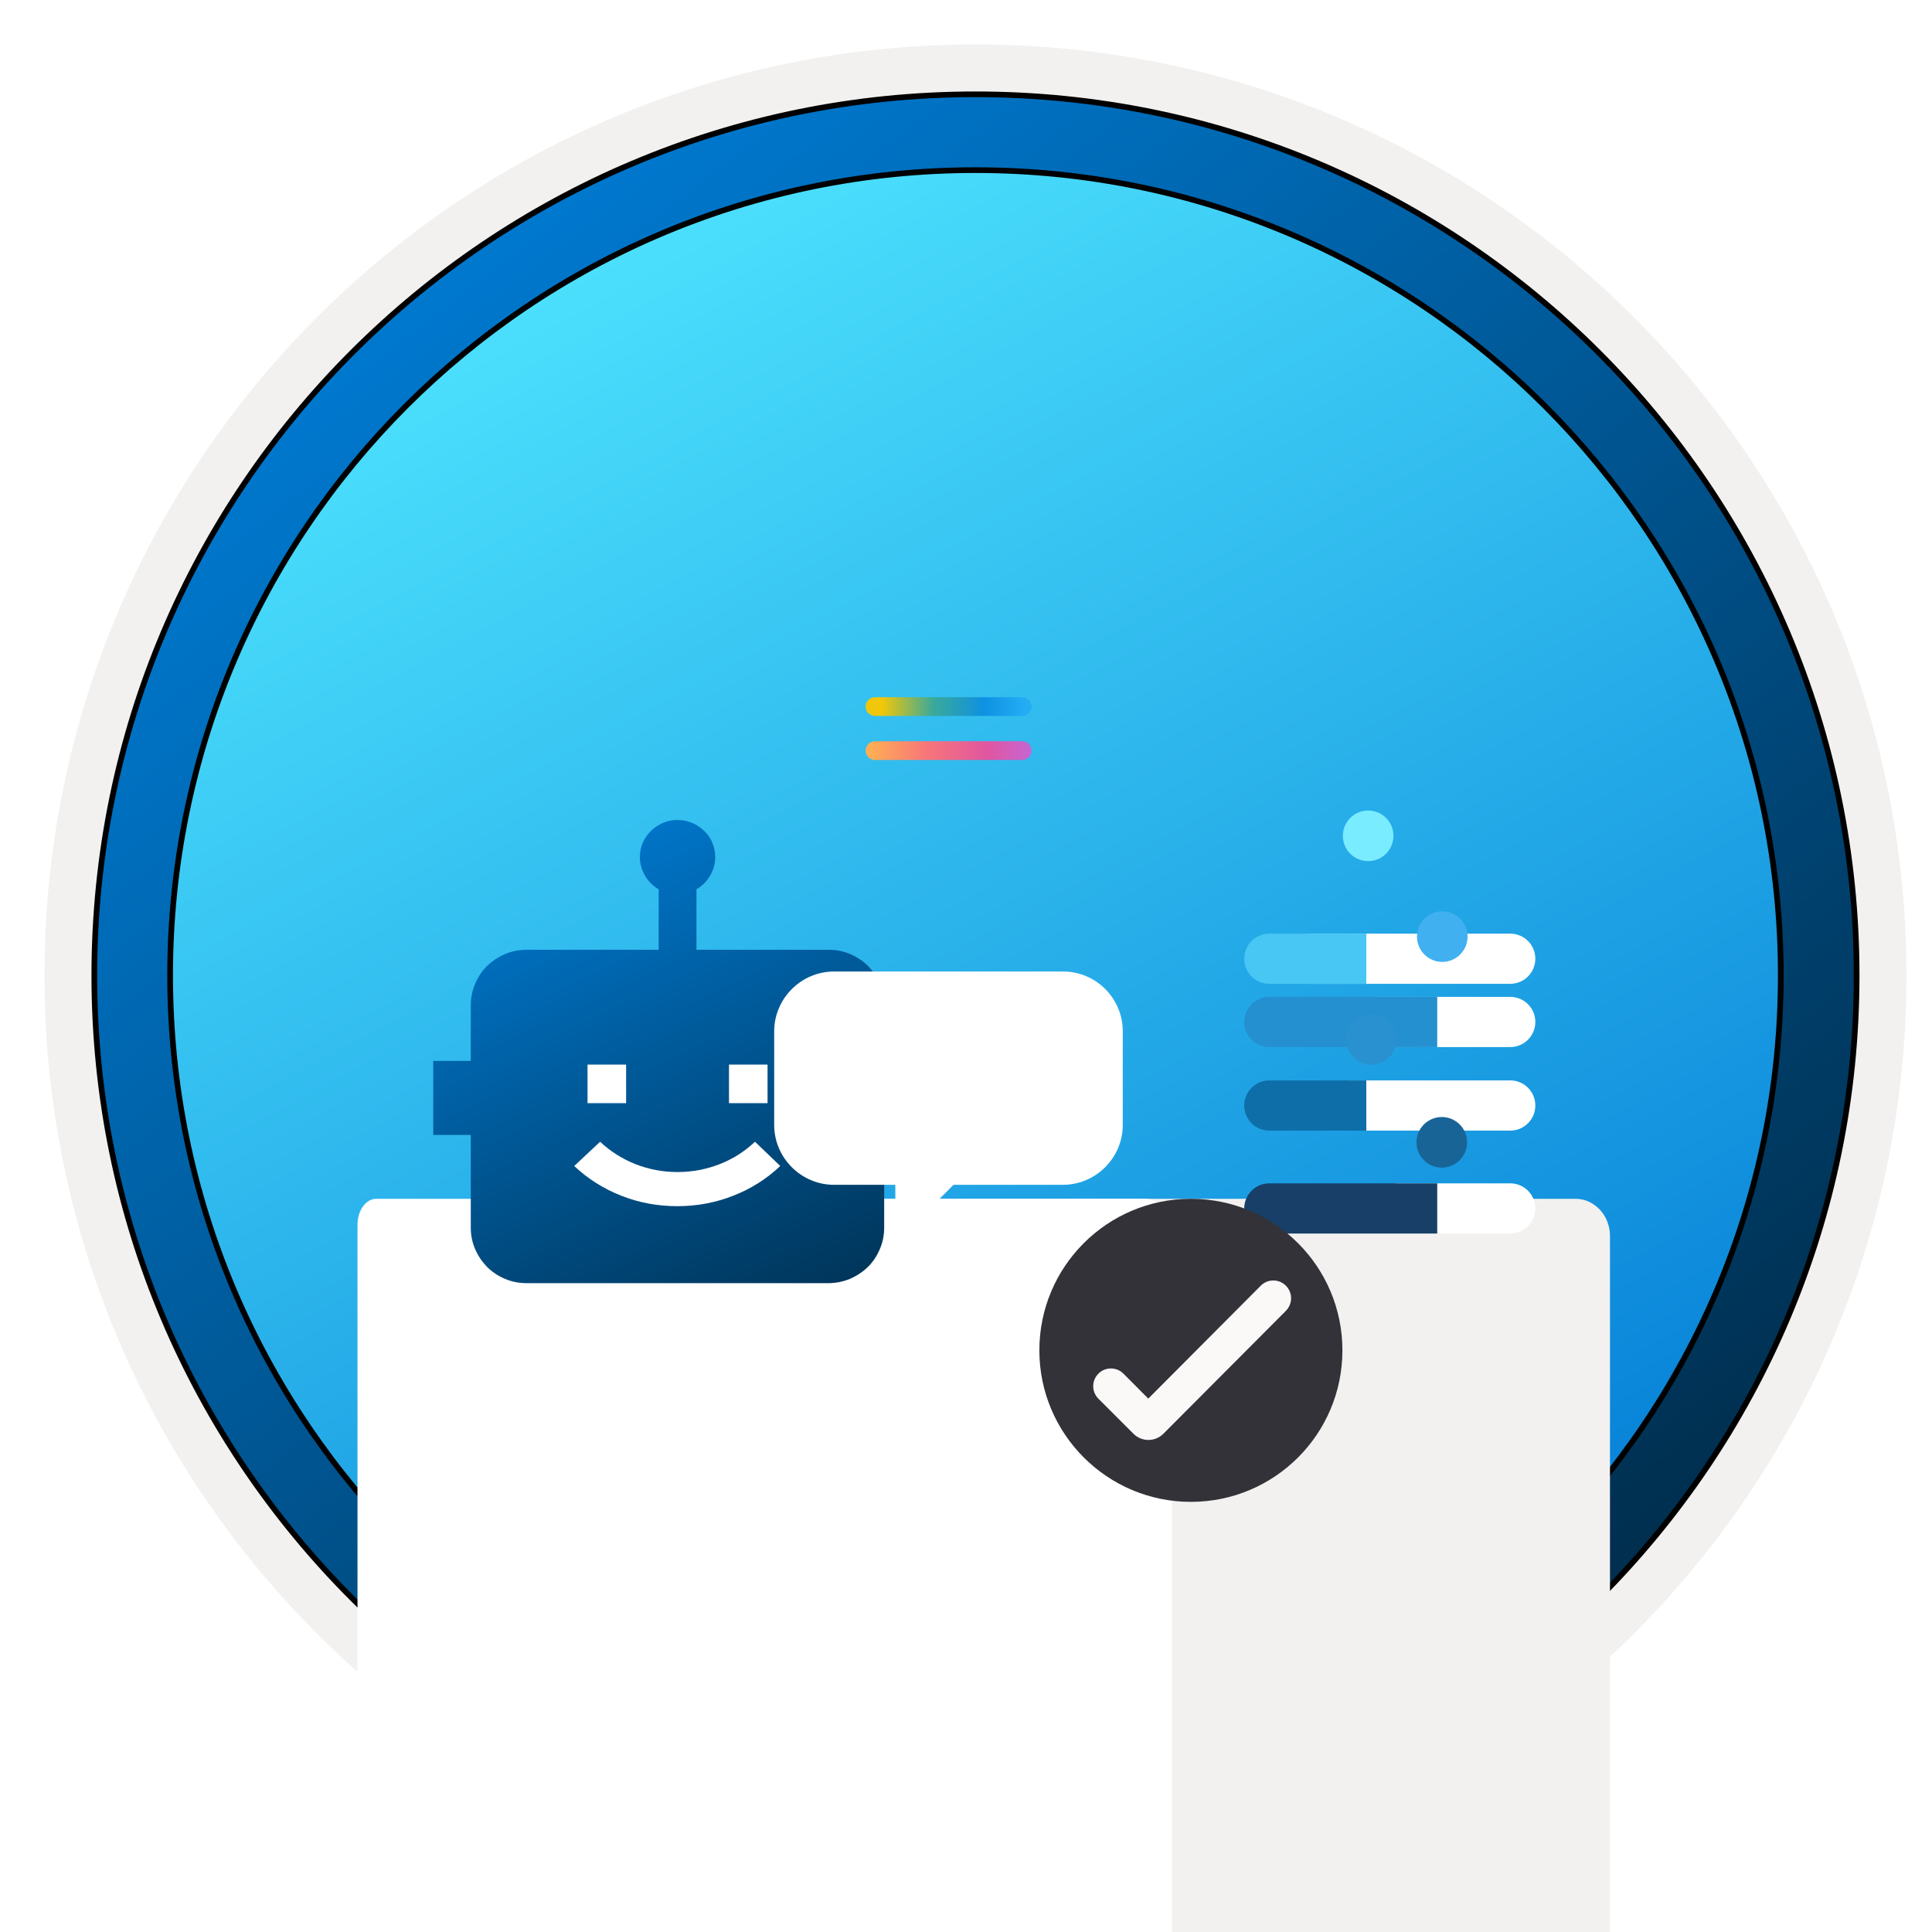 <svg width="102" height="102" viewBox="0 0 102 102" fill="none" xmlns="http://www.w3.org/2000/svg">
<path d="M51.5 97.851C25.903 97.851 5.149 77.106 5.149 51.499C5.149 25.893 25.903 5.148 51.5 5.148C77.096 5.148 97.851 25.903 97.851 51.499C97.851 77.096 77.096 97.851 51.5 97.851Z" fill="url(#paint0_linear_2180_2860)"/>
<path fill-rule="evenodd" clip-rule="evenodd" d="M96.95 51.5C96.95 76.602 76.602 96.95 51.5 96.95C26.399 96.95 6.05 76.602 6.05 51.5C6.05 26.398 26.399 6.05 51.5 6.05C76.602 6.05 96.95 26.398 96.95 51.5ZM51.5 2.347C78.651 2.347 100.653 24.349 100.653 51.5C100.653 78.651 78.641 100.653 51.5 100.653C24.349 100.653 2.347 78.641 2.347 51.5C2.347 24.349 24.349 2.347 51.5 2.347Z" fill="#F2F1F0"/>
<path d="M94.017 51.5C94.017 74.984 74.984 94.017 51.5 94.017C28.016 94.017 8.982 74.984 8.982 51.5C8.982 28.016 28.016 8.982 51.5 8.982C74.984 8.982 94.017 28.016 94.017 51.5ZM98.021 51.5C98.021 25.811 77.189 4.979 51.5 4.979C25.801 4.979 4.979 25.811 4.979 51.5C4.979 77.189 25.811 98.021 51.5 98.021C77.189 98.021 98.021 77.189 98.021 51.5Z" fill="url(#paint1_linear_2180_2860)" stroke="black" stroke-width="0.3" stroke-linejoin="round"/>
<g filter="url(#filter0_ddddd_2180_2860)">
<path d="M29.709 72.314L29.709 28.667C29.709 28.487 29.742 28.308 29.806 28.141C29.87 27.974 29.964 27.822 30.082 27.694C30.2 27.566 30.34 27.465 30.495 27.396C30.649 27.327 30.814 27.291 30.982 27.291L83.182 27.291C83.664 27.291 84.126 27.498 84.467 27.867C84.808 28.236 84.999 28.736 84.999 29.257L84.999 72.039C84.999 72.482 84.836 72.907 84.547 73.221C84.257 73.534 83.864 73.71 83.454 73.71L30.982 73.71C30.811 73.716 30.642 73.683 30.484 73.615C30.326 73.547 30.183 73.444 30.064 73.313C29.944 73.182 29.851 73.025 29.79 72.853C29.729 72.682 29.702 72.498 29.709 72.314Z" fill="#F2F1F0"/>
<path d="M18.874 71.907L18.874 28.655C18.874 28.476 18.9 28.298 18.949 28.133C18.999 27.968 19.072 27.817 19.164 27.691C19.256 27.564 19.365 27.463 19.485 27.395C19.605 27.326 19.733 27.291 19.863 27.291L60.459 27.291C60.834 27.291 61.194 27.496 61.459 27.862C61.724 28.227 61.873 28.723 61.873 29.239L61.873 71.634C61.873 72.074 61.746 72.495 61.521 72.805C61.296 73.116 60.99 73.29 60.671 73.29L19.863 73.29C19.731 73.296 19.599 73.264 19.477 73.196C19.354 73.128 19.243 73.026 19.15 72.896C19.057 72.766 18.984 72.612 18.937 72.441C18.89 72.271 18.868 72.089 18.874 71.907Z" fill="white"/>
</g>
<path d="M48.669 59.927V56.01H46.688V53.076C46.688 52.67 46.609 52.288 46.453 51.929C46.297 51.57 46.087 51.266 45.821 50.992C45.548 50.727 45.236 50.517 44.877 50.368C44.518 50.212 44.128 50.142 43.715 50.142H36.77V46.951C37.066 46.779 37.308 46.537 37.488 46.233C37.667 45.928 37.761 45.601 37.761 45.249C37.761 44.976 37.706 44.719 37.605 44.485C37.504 44.251 37.363 44.04 37.176 43.868C36.996 43.689 36.786 43.548 36.544 43.447C36.302 43.346 36.052 43.291 35.771 43.291C35.49 43.291 35.233 43.338 34.999 43.447C34.757 43.548 34.554 43.689 34.367 43.868C34.187 44.048 34.039 44.251 33.938 44.485C33.836 44.719 33.782 44.976 33.782 45.249C33.782 45.601 33.875 45.921 34.055 46.233C34.234 46.537 34.476 46.779 34.773 46.951V50.142H27.828C27.414 50.142 27.024 50.22 26.665 50.368C26.306 50.524 25.986 50.735 25.721 50.992C25.448 51.258 25.245 51.57 25.089 51.929C24.933 52.288 24.855 52.67 24.855 53.076V56.01H22.873V59.919H24.855V64.811C24.855 65.217 24.933 65.6 25.089 65.958C25.245 66.317 25.456 66.622 25.721 66.895C25.994 67.16 26.306 67.371 26.665 67.519C27.024 67.675 27.414 67.745 27.828 67.745H32.791H39.61H43.707C44.12 67.745 44.511 67.667 44.869 67.519C45.228 67.363 45.548 67.152 45.814 66.895C46.087 66.629 46.289 66.317 46.446 65.958C46.602 65.6 46.68 65.217 46.68 64.811V59.919H48.669V59.927Z" fill="url(#paint2_linear_2180_2860)"/>
<path d="M33.056 58.242H31.019V56.205H33.056V58.242Z" fill="white"/>
<path d="M40.523 58.242H38.487V56.205H40.523V58.242Z" fill="white"/>
<path d="M31.683 60.278C32.229 60.793 32.853 61.184 33.555 61.464C34.258 61.737 34.999 61.878 35.771 61.878C36.544 61.878 37.285 61.737 37.987 61.464C38.69 61.191 39.314 60.793 39.86 60.278L41.194 61.558C40.469 62.245 39.642 62.767 38.697 63.134C37.761 63.501 36.778 63.68 35.756 63.68C34.734 63.68 33.75 63.501 32.814 63.134C31.878 62.767 31.043 62.245 30.317 61.558L31.683 60.278Z" fill="white"/>
<g filter="url(#filter1_dddd_2180_2860)">
<path d="M56.127 33.291H44.032C42.298 33.291 40.873 34.716 40.873 36.45V41.393C40.873 43.128 42.298 44.552 44.032 44.552H47.269V47.053C47.269 47.266 47.531 47.373 47.676 47.217L50.342 44.552H56.117C57.852 44.552 59.277 43.128 59.277 41.393V36.45C59.277 34.706 57.862 33.291 56.127 33.291Z" fill="white"/>
</g>
<path d="M53.966 37.797H46.194C45.922 37.797 45.699 37.574 45.699 37.303C45.699 37.032 45.922 36.809 46.194 36.809H53.966C54.237 36.809 54.46 37.032 54.46 37.303C54.46 37.574 54.237 37.797 53.966 37.797Z" fill="url(#paint3_linear_2180_2860)"/>
<path d="M53.966 40.123H46.194C45.922 40.123 45.699 39.9 45.699 39.629C45.699 39.358 45.922 39.135 46.194 39.135H53.966C54.237 39.135 54.46 39.358 54.46 39.629C54.46 39.91 54.237 40.123 53.966 40.123Z" fill="url(#paint4_linear_2180_2860)"/>
<g filter="url(#filter2_ddddd_2180_2860)">
<path fill-rule="evenodd" clip-rule="evenodd" d="M69.149 42.941H79.733C80.465 42.941 81.058 42.348 81.058 41.616V41.616C81.058 40.884 80.465 40.291 79.733 40.291H69.149V42.941Z" fill="white"/>
<path fill-rule="evenodd" clip-rule="evenodd" d="M65.689 41.616C65.689 42.348 66.282 42.941 67.013 42.941H72.134V40.291H67.013C66.282 40.291 65.689 40.884 65.689 41.616V41.616Z" fill="#48C6F4"/>
</g>
<g filter="url(#filter3_ddddd_2180_2860)">
<path fill-rule="evenodd" clip-rule="evenodd" d="M72.496 48.28H79.733C80.465 48.28 81.058 47.687 81.058 46.955V46.955C81.058 46.223 80.465 45.63 79.733 45.63H72.496V48.28Z" fill="white"/>
<path fill-rule="evenodd" clip-rule="evenodd" d="M65.689 46.955C65.689 47.687 66.282 48.28 67.013 48.28H75.879V45.63H67.013C66.282 45.63 65.689 46.223 65.689 46.955V46.955Z" fill="#2490CF"/>
</g>
<g filter="url(#filter4_ddddd_2180_2860)">
<path fill-rule="evenodd" clip-rule="evenodd" d="M71.165 53.69H79.733C80.465 53.69 81.058 53.097 81.058 52.365V52.365C81.058 51.633 80.465 51.04 79.733 51.04H71.165V53.69Z" fill="white"/>
<path fill-rule="evenodd" clip-rule="evenodd" d="M65.689 52.365C65.689 53.097 66.282 53.69 67.013 53.69H72.134V51.04H67.013C66.282 51.04 65.689 51.633 65.689 52.365V52.365Z" fill="#0E6EA8"/>
</g>
<g filter="url(#filter5_ddddd_2180_2860)">
<path fill-rule="evenodd" clip-rule="evenodd" d="M73.665 59.125H79.733C80.465 59.125 81.058 58.532 81.058 57.8V57.8C81.058 57.068 80.465 56.475 79.733 56.475H73.665V59.125Z" fill="white"/>
<path fill-rule="evenodd" clip-rule="evenodd" d="M65.689 57.8C65.689 58.532 66.282 59.125 67.013 59.125H75.879V56.475H67.013C66.282 56.475 65.689 57.068 65.689 57.8V57.8Z" fill="#173F68"/>
</g>
<g filter="url(#filter6_dddddi_2180_2860)">
<circle cx="75.945" cy="46.948" r="1.336" fill="#41B0F0"/>
</g>
<g filter="url(#filter7_dddddi_2180_2860)">
<circle cx="72.197" cy="52.378" r="1.336" fill="#2991CF"/>
</g>
<g filter="url(#filter8_dddddi_2180_2860)">
<circle cx="75.92" cy="57.809" r="1.336" fill="#196497"/>
</g>
<g filter="url(#filter9_dddddi_2180_2860)">
<circle cx="72.032" cy="41.627" r="1.336" fill="#7AECFF"/>
</g>
<path d="M62.873 79.291C67.292 79.291 70.873 75.71 70.873 71.291C70.873 66.872 67.292 63.291 62.873 63.291C58.454 63.291 54.873 66.872 54.873 71.291C54.873 75.701 58.454 79.291 62.873 79.291Z" fill="#333238"/>
<path d="M67.886 67.876C67.519 67.511 66.925 67.513 66.56 67.88L60.624 73.84L59.313 72.523C58.947 72.155 58.35 72.157 57.986 72.526V72.526C57.625 72.892 57.627 73.48 57.99 73.844L59.842 75.695C60.278 76.132 60.986 76.131 61.422 75.694L67.889 69.205C68.256 68.837 68.254 68.242 67.886 67.876V67.876Z" fill="#FAF9F8"/>
<defs>
<filter id="filter0_ddddd_2180_2860" x="10.873" y="25.291" width="82.126" height="75.42" filterUnits="userSpaceOnUse" color-interpolation-filters="sRGB">
<feFlood flood-opacity="0" result="BackgroundImageFix"/>
<feColorMatrix in="SourceAlpha" type="matrix" values="0 0 0 0 0 0 0 0 0 0 0 0 0 0 0 0 0 0 127 0" result="hardAlpha"/>
<feOffset/>
<feColorMatrix type="matrix" values="0 0 0 0 0 0 0 0 0 0 0 0 0 0 0 0 0 0 0.1 0"/>
<feBlend mode="normal" in2="BackgroundImageFix" result="effect1_dropShadow_2180_2860"/>
<feColorMatrix in="SourceAlpha" type="matrix" values="0 0 0 0 0 0 0 0 0 0 0 0 0 0 0 0 0 0 127 0" result="hardAlpha"/>
<feOffset dy="1"/>
<feGaussianBlur stdDeviation="1.5"/>
<feColorMatrix type="matrix" values="0 0 0 0 0 0 0 0 0 0 0 0 0 0 0 0 0 0 0.1 0"/>
<feBlend mode="normal" in2="effect1_dropShadow_2180_2860" result="effect2_dropShadow_2180_2860"/>
<feColorMatrix in="SourceAlpha" type="matrix" values="0 0 0 0 0 0 0 0 0 0 0 0 0 0 0 0 0 0 127 0" result="hardAlpha"/>
<feOffset dy="5"/>
<feGaussianBlur stdDeviation="2.5"/>
<feColorMatrix type="matrix" values="0 0 0 0 0 0 0 0 0 0 0 0 0 0 0 0 0 0 0.09 0"/>
<feBlend mode="normal" in2="effect2_dropShadow_2180_2860" result="effect3_dropShadow_2180_2860"/>
<feColorMatrix in="SourceAlpha" type="matrix" values="0 0 0 0 0 0 0 0 0 0 0 0 0 0 0 0 0 0 127 0" result="hardAlpha"/>
<feOffset dy="11"/>
<feGaussianBlur stdDeviation="3"/>
<feColorMatrix type="matrix" values="0 0 0 0 0 0 0 0 0 0 0 0 0 0 0 0 0 0 0.05 0"/>
<feBlend mode="normal" in2="effect3_dropShadow_2180_2860" result="effect4_dropShadow_2180_2860"/>
<feColorMatrix in="SourceAlpha" type="matrix" values="0 0 0 0 0 0 0 0 0 0 0 0 0 0 0 0 0 0 127 0" result="hardAlpha"/>
<feOffset dy="19"/>
<feGaussianBlur stdDeviation="4"/>
<feColorMatrix type="matrix" values="0 0 0 0 0 0 0 0 0 0 0 0 0 0 0 0 0 0 0.01 0"/>
<feBlend mode="normal" in2="effect4_dropShadow_2180_2860" result="effect5_dropShadow_2180_2860"/>
<feBlend mode="normal" in="SourceGraphic" in2="effect5_dropShadow_2180_2860" result="shape"/>
</filter>
<filter id="filter1_dddd_2180_2860" x="36.873" y="33.291" width="26.404" height="28" filterUnits="userSpaceOnUse" color-interpolation-filters="sRGB">
<feFlood flood-opacity="0" result="BackgroundImageFix"/>
<feColorMatrix in="SourceAlpha" type="matrix" values="0 0 0 0 0 0 0 0 0 0 0 0 0 0 0 0 0 0 127 0" result="hardAlpha"/>
<feOffset dy="1"/>
<feGaussianBlur stdDeviation="0.5"/>
<feColorMatrix type="matrix" values="0 0 0 0 0 0 0 0 0 0 0 0 0 0 0 0 0 0 0.1 0"/>
<feBlend mode="normal" in2="BackgroundImageFix" result="effect1_dropShadow_2180_2860"/>
<feColorMatrix in="SourceAlpha" type="matrix" values="0 0 0 0 0 0 0 0 0 0 0 0 0 0 0 0 0 0 127 0" result="hardAlpha"/>
<feOffset dy="2"/>
<feGaussianBlur stdDeviation="1"/>
<feColorMatrix type="matrix" values="0 0 0 0 0 0 0 0 0 0 0 0 0 0 0 0 0 0 0.09 0"/>
<feBlend mode="normal" in2="effect1_dropShadow_2180_2860" result="effect2_dropShadow_2180_2860"/>
<feColorMatrix in="SourceAlpha" type="matrix" values="0 0 0 0 0 0 0 0 0 0 0 0 0 0 0 0 0 0 127 0" result="hardAlpha"/>
<feOffset dy="5"/>
<feGaussianBlur stdDeviation="1.5"/>
<feColorMatrix type="matrix" values="0 0 0 0 0 0 0 0 0 0 0 0 0 0 0 0 0 0 0.05 0"/>
<feBlend mode="normal" in2="effect2_dropShadow_2180_2860" result="effect3_dropShadow_2180_2860"/>
<feColorMatrix in="SourceAlpha" type="matrix" values="0 0 0 0 0 0 0 0 0 0 0 0 0 0 0 0 0 0 127 0" result="hardAlpha"/>
<feOffset dy="10"/>
<feGaussianBlur stdDeviation="2"/>
<feColorMatrix type="matrix" values="0 0 0 0 0 0 0 0 0 0 0 0 0 0 0 0 0 0 0.01 0"/>
<feBlend mode="normal" in2="effect3_dropShadow_2180_2860" result="effect4_dropShadow_2180_2860"/>
<feBlend mode="normal" in="SourceGraphic" in2="effect4_dropShadow_2180_2860" result="shape"/>
</filter>
<filter id="filter2_ddddd_2180_2860" x="63.688" y="39.291" width="19.37" height="10.65" filterUnits="userSpaceOnUse" color-interpolation-filters="sRGB">
<feFlood flood-opacity="0" result="BackgroundImageFix"/>
<feColorMatrix in="SourceAlpha" type="matrix" values="0 0 0 0 0 0 0 0 0 0 0 0 0 0 0 0 0 0 127 0" result="hardAlpha"/>
<feOffset/>
<feColorMatrix type="matrix" values="0 0 0 0 0 0 0 0 0 0 0 0 0 0 0 0 0 0 0.1 0"/>
<feBlend mode="normal" in2="BackgroundImageFix" result="effect1_dropShadow_2180_2860"/>
<feColorMatrix in="SourceAlpha" type="matrix" values="0 0 0 0 0 0 0 0 0 0 0 0 0 0 0 0 0 0 127 0" result="hardAlpha"/>
<feOffset/>
<feGaussianBlur stdDeviation="0.5"/>
<feColorMatrix type="matrix" values="0 0 0 0 0 0 0 0 0 0 0 0 0 0 0 0 0 0 0.1 0"/>
<feBlend mode="normal" in2="effect1_dropShadow_2180_2860" result="effect2_dropShadow_2180_2860"/>
<feColorMatrix in="SourceAlpha" type="matrix" values="0 0 0 0 0 0 0 0 0 0 0 0 0 0 0 0 0 0 127 0" result="hardAlpha"/>
<feOffset dy="1"/>
<feGaussianBlur stdDeviation="0.5"/>
<feColorMatrix type="matrix" values="0 0 0 0 0 0 0 0 0 0 0 0 0 0 0 0 0 0 0.09 0"/>
<feBlend mode="normal" in2="effect2_dropShadow_2180_2860" result="effect3_dropShadow_2180_2860"/>
<feColorMatrix in="SourceAlpha" type="matrix" values="0 0 0 0 0 0 0 0 0 0 0 0 0 0 0 0 0 0 127 0" result="hardAlpha"/>
<feOffset dy="3"/>
<feGaussianBlur stdDeviation="1"/>
<feColorMatrix type="matrix" values="0 0 0 0 0 0 0 0 0 0 0 0 0 0 0 0 0 0 0.05 0"/>
<feBlend mode="normal" in2="effect3_dropShadow_2180_2860" result="effect4_dropShadow_2180_2860"/>
<feColorMatrix in="SourceAlpha" type="matrix" values="0 0 0 0 0 0 0 0 0 0 0 0 0 0 0 0 0 0 127 0" result="hardAlpha"/>
<feOffset dy="5"/>
<feGaussianBlur stdDeviation="1"/>
<feColorMatrix type="matrix" values="0 0 0 0 0 0 0 0 0 0 0 0 0 0 0 0 0 0 0.01 0"/>
<feBlend mode="normal" in2="effect4_dropShadow_2180_2860" result="effect5_dropShadow_2180_2860"/>
<feBlend mode="normal" in="SourceGraphic" in2="effect5_dropShadow_2180_2860" result="shape"/>
</filter>
<filter id="filter3_ddddd_2180_2860" x="64.689" y="44.63" width="17.369" height="8.65" filterUnits="userSpaceOnUse" color-interpolation-filters="sRGB">
<feFlood flood-opacity="0" result="BackgroundImageFix"/>
<feColorMatrix in="SourceAlpha" type="matrix" values="0 0 0 0 0 0 0 0 0 0 0 0 0 0 0 0 0 0 127 0" result="hardAlpha"/>
<feOffset/>
<feColorMatrix type="matrix" values="0 0 0 0 0 0 0 0 0 0 0 0 0 0 0 0 0 0 0.1 0"/>
<feBlend mode="normal" in2="BackgroundImageFix" result="effect1_dropShadow_2180_2860"/>
<feColorMatrix in="SourceAlpha" type="matrix" values="0 0 0 0 0 0 0 0 0 0 0 0 0 0 0 0 0 0 127 0" result="hardAlpha"/>
<feOffset/>
<feGaussianBlur stdDeviation="0.5"/>
<feColorMatrix type="matrix" values="0 0 0 0 0 0 0 0 0 0 0 0 0 0 0 0 0 0 0.1 0"/>
<feBlend mode="normal" in2="effect1_dropShadow_2180_2860" result="effect2_dropShadow_2180_2860"/>
<feColorMatrix in="SourceAlpha" type="matrix" values="0 0 0 0 0 0 0 0 0 0 0 0 0 0 0 0 0 0 127 0" result="hardAlpha"/>
<feOffset dy="1"/>
<feGaussianBlur stdDeviation="0.5"/>
<feColorMatrix type="matrix" values="0 0 0 0 0 0 0 0 0 0 0 0 0 0 0 0 0 0 0.09 0"/>
<feBlend mode="normal" in2="effect2_dropShadow_2180_2860" result="effect3_dropShadow_2180_2860"/>
<feColorMatrix in="SourceAlpha" type="matrix" values="0 0 0 0 0 0 0 0 0 0 0 0 0 0 0 0 0 0 127 0" result="hardAlpha"/>
<feOffset dy="2"/>
<feGaussianBlur stdDeviation="0.5"/>
<feColorMatrix type="matrix" values="0 0 0 0 0 0 0 0 0 0 0 0 0 0 0 0 0 0 0.05 0"/>
<feBlend mode="normal" in2="effect3_dropShadow_2180_2860" result="effect4_dropShadow_2180_2860"/>
<feColorMatrix in="SourceAlpha" type="matrix" values="0 0 0 0 0 0 0 0 0 0 0 0 0 0 0 0 0 0 127 0" result="hardAlpha"/>
<feOffset dy="4"/>
<feGaussianBlur stdDeviation="0.5"/>
<feColorMatrix type="matrix" values="0 0 0 0 0 0 0 0 0 0 0 0 0 0 0 0 0 0 0.01 0"/>
<feBlend mode="normal" in2="effect4_dropShadow_2180_2860" result="effect5_dropShadow_2180_2860"/>
<feBlend mode="normal" in="SourceGraphic" in2="effect5_dropShadow_2180_2860" result="shape"/>
</filter>
<filter id="filter4_ddddd_2180_2860" x="64.689" y="51.04" width="17.369" height="6.65" filterUnits="userSpaceOnUse" color-interpolation-filters="sRGB">
<feFlood flood-opacity="0" result="BackgroundImageFix"/>
<feColorMatrix in="SourceAlpha" type="matrix" values="0 0 0 0 0 0 0 0 0 0 0 0 0 0 0 0 0 0 127 0" result="hardAlpha"/>
<feOffset/>
<feColorMatrix type="matrix" values="0 0 0 0 0 0 0 0 0 0 0 0 0 0 0 0 0 0 0.1 0"/>
<feBlend mode="normal" in2="BackgroundImageFix" result="effect1_dropShadow_2180_2860"/>
<feColorMatrix in="SourceAlpha" type="matrix" values="0 0 0 0 0 0 0 0 0 0 0 0 0 0 0 0 0 0 127 0" result="hardAlpha"/>
<feOffset/>
<feColorMatrix type="matrix" values="0 0 0 0 0 0 0 0 0 0 0 0 0 0 0 0 0 0 0.1 0"/>
<feBlend mode="normal" in2="effect1_dropShadow_2180_2860" result="effect2_dropShadow_2180_2860"/>
<feColorMatrix in="SourceAlpha" type="matrix" values="0 0 0 0 0 0 0 0 0 0 0 0 0 0 0 0 0 0 127 0" result="hardAlpha"/>
<feOffset dy="1"/>
<feGaussianBlur stdDeviation="0.5"/>
<feColorMatrix type="matrix" values="0 0 0 0 0 0 0 0 0 0 0 0 0 0 0 0 0 0 0.09 0"/>
<feBlend mode="normal" in2="effect2_dropShadow_2180_2860" result="effect3_dropShadow_2180_2860"/>
<feColorMatrix in="SourceAlpha" type="matrix" values="0 0 0 0 0 0 0 0 0 0 0 0 0 0 0 0 0 0 127 0" result="hardAlpha"/>
<feOffset dy="2"/>
<feGaussianBlur stdDeviation="0.5"/>
<feColorMatrix type="matrix" values="0 0 0 0 0 0 0 0 0 0 0 0 0 0 0 0 0 0 0.05 0"/>
<feBlend mode="normal" in2="effect3_dropShadow_2180_2860" result="effect4_dropShadow_2180_2860"/>
<feColorMatrix in="SourceAlpha" type="matrix" values="0 0 0 0 0 0 0 0 0 0 0 0 0 0 0 0 0 0 127 0" result="hardAlpha"/>
<feOffset dy="3"/>
<feGaussianBlur stdDeviation="0.5"/>
<feColorMatrix type="matrix" values="0 0 0 0 0 0 0 0 0 0 0 0 0 0 0 0 0 0 0.01 0"/>
<feBlend mode="normal" in2="effect4_dropShadow_2180_2860" result="effect5_dropShadow_2180_2860"/>
<feBlend mode="normal" in="SourceGraphic" in2="effect5_dropShadow_2180_2860" result="shape"/>
</filter>
<filter id="filter5_ddddd_2180_2860" x="64.689" y="56.475" width="17.37" height="6.65" filterUnits="userSpaceOnUse" color-interpolation-filters="sRGB">
<feFlood flood-opacity="0" result="BackgroundImageFix"/>
<feColorMatrix in="SourceAlpha" type="matrix" values="0 0 0 0 0 0 0 0 0 0 0 0 0 0 0 0 0 0 127 0" result="hardAlpha"/>
<feOffset/>
<feColorMatrix type="matrix" values="0 0 0 0 0 0 0 0 0 0 0 0 0 0 0 0 0 0 0.1 0"/>
<feBlend mode="normal" in2="BackgroundImageFix" result="effect1_dropShadow_2180_2860"/>
<feColorMatrix in="SourceAlpha" type="matrix" values="0 0 0 0 0 0 0 0 0 0 0 0 0 0 0 0 0 0 127 0" result="hardAlpha"/>
<feOffset/>
<feColorMatrix type="matrix" values="0 0 0 0 0 0 0 0 0 0 0 0 0 0 0 0 0 0 0.1 0"/>
<feBlend mode="normal" in2="effect1_dropShadow_2180_2860" result="effect2_dropShadow_2180_2860"/>
<feColorMatrix in="SourceAlpha" type="matrix" values="0 0 0 0 0 0 0 0 0 0 0 0 0 0 0 0 0 0 127 0" result="hardAlpha"/>
<feOffset dy="1"/>
<feGaussianBlur stdDeviation="0.5"/>
<feColorMatrix type="matrix" values="0 0 0 0 0 0 0 0 0 0 0 0 0 0 0 0 0 0 0.09 0"/>
<feBlend mode="normal" in2="effect2_dropShadow_2180_2860" result="effect3_dropShadow_2180_2860"/>
<feColorMatrix in="SourceAlpha" type="matrix" values="0 0 0 0 0 0 0 0 0 0 0 0 0 0 0 0 0 0 127 0" result="hardAlpha"/>
<feOffset dy="2"/>
<feGaussianBlur stdDeviation="0.5"/>
<feColorMatrix type="matrix" values="0 0 0 0 0 0 0 0 0 0 0 0 0 0 0 0 0 0 0.05 0"/>
<feBlend mode="normal" in2="effect3_dropShadow_2180_2860" result="effect4_dropShadow_2180_2860"/>
<feColorMatrix in="SourceAlpha" type="matrix" values="0 0 0 0 0 0 0 0 0 0 0 0 0 0 0 0 0 0 127 0" result="hardAlpha"/>
<feOffset dy="3"/>
<feGaussianBlur stdDeviation="0.5"/>
<feColorMatrix type="matrix" values="0 0 0 0 0 0 0 0 0 0 0 0 0 0 0 0 0 0 0.01 0"/>
<feBlend mode="normal" in2="effect4_dropShadow_2180_2860" result="effect5_dropShadow_2180_2860"/>
<feBlend mode="normal" in="SourceGraphic" in2="effect5_dropShadow_2180_2860" result="shape"/>
</filter>
<filter id="filter6_dddddi_2180_2860" x="73.609" y="44.612" width="4.671" height="5.671" filterUnits="userSpaceOnUse" color-interpolation-filters="sRGB">
<feFlood flood-opacity="0" result="BackgroundImageFix"/>
<feColorMatrix in="SourceAlpha" type="matrix" values="0 0 0 0 0 0 0 0 0 0 0 0 0 0 0 0 0 0 127 0" result="hardAlpha"/>
<feOffset/>
<feColorMatrix type="matrix" values="0 0 0 0 0 0 0 0 0 0 0 0 0 0 0 0 0 0 0.1 0"/>
<feBlend mode="normal" in2="BackgroundImageFix" result="effect1_dropShadow_2180_2860"/>
<feColorMatrix in="SourceAlpha" type="matrix" values="0 0 0 0 0 0 0 0 0 0 0 0 0 0 0 0 0 0 127 0" result="hardAlpha"/>
<feOffset/>
<feColorMatrix type="matrix" values="0 0 0 0 0 0 0 0 0 0 0 0 0 0 0 0 0 0 0.1 0"/>
<feBlend mode="normal" in2="effect1_dropShadow_2180_2860" result="effect2_dropShadow_2180_2860"/>
<feColorMatrix in="SourceAlpha" type="matrix" values="0 0 0 0 0 0 0 0 0 0 0 0 0 0 0 0 0 0 127 0" result="hardAlpha"/>
<feOffset/>
<feGaussianBlur stdDeviation="0.5"/>
<feColorMatrix type="matrix" values="0 0 0 0 0 0 0 0 0 0 0 0 0 0 0 0 0 0 0.09 0"/>
<feBlend mode="normal" in2="effect2_dropShadow_2180_2860" result="effect3_dropShadow_2180_2860"/>
<feColorMatrix in="SourceAlpha" type="matrix" values="0 0 0 0 0 0 0 0 0 0 0 0 0 0 0 0 0 0 127 0" result="hardAlpha"/>
<feOffset dy="1"/>
<feGaussianBlur stdDeviation="0.5"/>
<feColorMatrix type="matrix" values="0 0 0 0 0 0 0 0 0 0 0 0 0 0 0 0 0 0 0.05 0"/>
<feBlend mode="normal" in2="effect3_dropShadow_2180_2860" result="effect4_dropShadow_2180_2860"/>
<feColorMatrix in="SourceAlpha" type="matrix" values="0 0 0 0 0 0 0 0 0 0 0 0 0 0 0 0 0 0 127 0" result="hardAlpha"/>
<feOffset dy="1"/>
<feGaussianBlur stdDeviation="0.5"/>
<feColorMatrix type="matrix" values="0 0 0 0 0 0 0 0 0 0 0 0 0 0 0 0 0 0 0.01 0"/>
<feBlend mode="normal" in2="effect4_dropShadow_2180_2860" result="effect5_dropShadow_2180_2860"/>
<feBlend mode="normal" in="SourceGraphic" in2="effect5_dropShadow_2180_2860" result="shape"/>
<feColorMatrix in="SourceAlpha" type="matrix" values="0 0 0 0 0 0 0 0 0 0 0 0 0 0 0 0 0 0 127 0" result="hardAlpha"/>
<feOffset dx="0.2" dy="0.5"/>
<feGaussianBlur stdDeviation="0.25"/>
<feComposite in2="hardAlpha" operator="arithmetic" k2="-1" k3="1"/>
<feColorMatrix type="matrix" values="0 0 0 0 1 0 0 0 0 1 0 0 0 0 1 0 0 0 0.1 0"/>
<feBlend mode="normal" in2="shape" result="effect6_innerShadow_2180_2860"/>
</filter>
<filter id="filter7_dddddi_2180_2860" x="69.861" y="50.042" width="4.671" height="5.671" filterUnits="userSpaceOnUse" color-interpolation-filters="sRGB">
<feFlood flood-opacity="0" result="BackgroundImageFix"/>
<feColorMatrix in="SourceAlpha" type="matrix" values="0 0 0 0 0 0 0 0 0 0 0 0 0 0 0 0 0 0 127 0" result="hardAlpha"/>
<feOffset/>
<feColorMatrix type="matrix" values="0 0 0 0 0 0 0 0 0 0 0 0 0 0 0 0 0 0 0.1 0"/>
<feBlend mode="normal" in2="BackgroundImageFix" result="effect1_dropShadow_2180_2860"/>
<feColorMatrix in="SourceAlpha" type="matrix" values="0 0 0 0 0 0 0 0 0 0 0 0 0 0 0 0 0 0 127 0" result="hardAlpha"/>
<feOffset/>
<feColorMatrix type="matrix" values="0 0 0 0 0 0 0 0 0 0 0 0 0 0 0 0 0 0 0.1 0"/>
<feBlend mode="normal" in2="effect1_dropShadow_2180_2860" result="effect2_dropShadow_2180_2860"/>
<feColorMatrix in="SourceAlpha" type="matrix" values="0 0 0 0 0 0 0 0 0 0 0 0 0 0 0 0 0 0 127 0" result="hardAlpha"/>
<feOffset/>
<feGaussianBlur stdDeviation="0.5"/>
<feColorMatrix type="matrix" values="0 0 0 0 0 0 0 0 0 0 0 0 0 0 0 0 0 0 0.09 0"/>
<feBlend mode="normal" in2="effect2_dropShadow_2180_2860" result="effect3_dropShadow_2180_2860"/>
<feColorMatrix in="SourceAlpha" type="matrix" values="0 0 0 0 0 0 0 0 0 0 0 0 0 0 0 0 0 0 127 0" result="hardAlpha"/>
<feOffset dy="1"/>
<feGaussianBlur stdDeviation="0.5"/>
<feColorMatrix type="matrix" values="0 0 0 0 0 0 0 0 0 0 0 0 0 0 0 0 0 0 0.05 0"/>
<feBlend mode="normal" in2="effect3_dropShadow_2180_2860" result="effect4_dropShadow_2180_2860"/>
<feColorMatrix in="SourceAlpha" type="matrix" values="0 0 0 0 0 0 0 0 0 0 0 0 0 0 0 0 0 0 127 0" result="hardAlpha"/>
<feOffset dy="1"/>
<feGaussianBlur stdDeviation="0.5"/>
<feColorMatrix type="matrix" values="0 0 0 0 0 0 0 0 0 0 0 0 0 0 0 0 0 0 0.01 0"/>
<feBlend mode="normal" in2="effect4_dropShadow_2180_2860" result="effect5_dropShadow_2180_2860"/>
<feBlend mode="normal" in="SourceGraphic" in2="effect5_dropShadow_2180_2860" result="shape"/>
<feColorMatrix in="SourceAlpha" type="matrix" values="0 0 0 0 0 0 0 0 0 0 0 0 0 0 0 0 0 0 127 0" result="hardAlpha"/>
<feOffset dx="0.2" dy="0.5"/>
<feGaussianBlur stdDeviation="0.25"/>
<feComposite in2="hardAlpha" operator="arithmetic" k2="-1" k3="1"/>
<feColorMatrix type="matrix" values="0 0 0 0 1 0 0 0 0 1 0 0 0 0 1 0 0 0 0.1 0"/>
<feBlend mode="normal" in2="shape" result="effect6_innerShadow_2180_2860"/>
</filter>
<filter id="filter8_dddddi_2180_2860" x="73.584" y="55.474" width="4.671" height="5.671" filterUnits="userSpaceOnUse" color-interpolation-filters="sRGB">
<feFlood flood-opacity="0" result="BackgroundImageFix"/>
<feColorMatrix in="SourceAlpha" type="matrix" values="0 0 0 0 0 0 0 0 0 0 0 0 0 0 0 0 0 0 127 0" result="hardAlpha"/>
<feOffset/>
<feColorMatrix type="matrix" values="0 0 0 0 0 0 0 0 0 0 0 0 0 0 0 0 0 0 0.1 0"/>
<feBlend mode="normal" in2="BackgroundImageFix" result="effect1_dropShadow_2180_2860"/>
<feColorMatrix in="SourceAlpha" type="matrix" values="0 0 0 0 0 0 0 0 0 0 0 0 0 0 0 0 0 0 127 0" result="hardAlpha"/>
<feOffset/>
<feColorMatrix type="matrix" values="0 0 0 0 0 0 0 0 0 0 0 0 0 0 0 0 0 0 0.1 0"/>
<feBlend mode="normal" in2="effect1_dropShadow_2180_2860" result="effect2_dropShadow_2180_2860"/>
<feColorMatrix in="SourceAlpha" type="matrix" values="0 0 0 0 0 0 0 0 0 0 0 0 0 0 0 0 0 0 127 0" result="hardAlpha"/>
<feOffset/>
<feGaussianBlur stdDeviation="0.5"/>
<feColorMatrix type="matrix" values="0 0 0 0 0 0 0 0 0 0 0 0 0 0 0 0 0 0 0.09 0"/>
<feBlend mode="normal" in2="effect2_dropShadow_2180_2860" result="effect3_dropShadow_2180_2860"/>
<feColorMatrix in="SourceAlpha" type="matrix" values="0 0 0 0 0 0 0 0 0 0 0 0 0 0 0 0 0 0 127 0" result="hardAlpha"/>
<feOffset dy="1"/>
<feGaussianBlur stdDeviation="0.5"/>
<feColorMatrix type="matrix" values="0 0 0 0 0 0 0 0 0 0 0 0 0 0 0 0 0 0 0.05 0"/>
<feBlend mode="normal" in2="effect3_dropShadow_2180_2860" result="effect4_dropShadow_2180_2860"/>
<feColorMatrix in="SourceAlpha" type="matrix" values="0 0 0 0 0 0 0 0 0 0 0 0 0 0 0 0 0 0 127 0" result="hardAlpha"/>
<feOffset dy="1"/>
<feGaussianBlur stdDeviation="0.5"/>
<feColorMatrix type="matrix" values="0 0 0 0 0 0 0 0 0 0 0 0 0 0 0 0 0 0 0.01 0"/>
<feBlend mode="normal" in2="effect4_dropShadow_2180_2860" result="effect5_dropShadow_2180_2860"/>
<feBlend mode="normal" in="SourceGraphic" in2="effect5_dropShadow_2180_2860" result="shape"/>
<feColorMatrix in="SourceAlpha" type="matrix" values="0 0 0 0 0 0 0 0 0 0 0 0 0 0 0 0 0 0 127 0" result="hardAlpha"/>
<feOffset dx="0.2" dy="0.5"/>
<feGaussianBlur stdDeviation="0.25"/>
<feComposite in2="hardAlpha" operator="arithmetic" k2="-1" k3="1"/>
<feColorMatrix type="matrix" values="0 0 0 0 1 0 0 0 0 1 0 0 0 0 1 0 0 0 0.1 0"/>
<feBlend mode="normal" in2="shape" result="effect6_innerShadow_2180_2860"/>
</filter>
<filter id="filter9_dddddi_2180_2860" x="69.696" y="39.291" width="4.671" height="5.671" filterUnits="userSpaceOnUse" color-interpolation-filters="sRGB">
<feFlood flood-opacity="0" result="BackgroundImageFix"/>
<feColorMatrix in="SourceAlpha" type="matrix" values="0 0 0 0 0 0 0 0 0 0 0 0 0 0 0 0 0 0 127 0" result="hardAlpha"/>
<feOffset/>
<feColorMatrix type="matrix" values="0 0 0 0 0 0 0 0 0 0 0 0 0 0 0 0 0 0 0.1 0"/>
<feBlend mode="normal" in2="BackgroundImageFix" result="effect1_dropShadow_2180_2860"/>
<feColorMatrix in="SourceAlpha" type="matrix" values="0 0 0 0 0 0 0 0 0 0 0 0 0 0 0 0 0 0 127 0" result="hardAlpha"/>
<feOffset/>
<feColorMatrix type="matrix" values="0 0 0 0 0 0 0 0 0 0 0 0 0 0 0 0 0 0 0.1 0"/>
<feBlend mode="normal" in2="effect1_dropShadow_2180_2860" result="effect2_dropShadow_2180_2860"/>
<feColorMatrix in="SourceAlpha" type="matrix" values="0 0 0 0 0 0 0 0 0 0 0 0 0 0 0 0 0 0 127 0" result="hardAlpha"/>
<feOffset/>
<feGaussianBlur stdDeviation="0.5"/>
<feColorMatrix type="matrix" values="0 0 0 0 0 0 0 0 0 0 0 0 0 0 0 0 0 0 0.09 0"/>
<feBlend mode="normal" in2="effect2_dropShadow_2180_2860" result="effect3_dropShadow_2180_2860"/>
<feColorMatrix in="SourceAlpha" type="matrix" values="0 0 0 0 0 0 0 0 0 0 0 0 0 0 0 0 0 0 127 0" result="hardAlpha"/>
<feOffset dy="1"/>
<feGaussianBlur stdDeviation="0.5"/>
<feColorMatrix type="matrix" values="0 0 0 0 0 0 0 0 0 0 0 0 0 0 0 0 0 0 0.05 0"/>
<feBlend mode="normal" in2="effect3_dropShadow_2180_2860" result="effect4_dropShadow_2180_2860"/>
<feColorMatrix in="SourceAlpha" type="matrix" values="0 0 0 0 0 0 0 0 0 0 0 0 0 0 0 0 0 0 127 0" result="hardAlpha"/>
<feOffset dy="1"/>
<feGaussianBlur stdDeviation="0.5"/>
<feColorMatrix type="matrix" values="0 0 0 0 0 0 0 0 0 0 0 0 0 0 0 0 0 0 0.01 0"/>
<feBlend mode="normal" in2="effect4_dropShadow_2180_2860" result="effect5_dropShadow_2180_2860"/>
<feBlend mode="normal" in="SourceGraphic" in2="effect5_dropShadow_2180_2860" result="shape"/>
<feColorMatrix in="SourceAlpha" type="matrix" values="0 0 0 0 0 0 0 0 0 0 0 0 0 0 0 0 0 0 127 0" result="hardAlpha"/>
<feOffset dx="0.2" dy="0.5"/>
<feGaussianBlur stdDeviation="0.25"/>
<feComposite in2="hardAlpha" operator="arithmetic" k2="-1" k3="1"/>
<feColorMatrix type="matrix" values="0 0 0 0 1 0 0 0 0 1 0 0 0 0 1 0 0 0 0.1 0"/>
<feBlend mode="normal" in2="shape" result="effect6_innerShadow_2180_2860"/>
</filter>
<linearGradient id="paint0_linear_2180_2860" x1="25.785" y1="9.997" x2="100.692" y2="149.193" gradientUnits="userSpaceOnUse">
<stop offset="0" stop-color="#50E6FF"/>
<stop offset="0.623" stop-color="#0078D4"/>
</linearGradient>
<linearGradient id="paint1_linear_2180_2860" x1="16.087" y1="11.723" x2="83.629" y2="99.121" gradientUnits="userSpaceOnUse">
<stop stop-color="#007ED8"/>
<stop offset="0.915" stop-color="#002D4C"/>
</linearGradient>
<linearGradient id="paint2_linear_2180_2860" x1="26.4" y1="42.919" x2="46.758" y2="86.153" gradientUnits="userSpaceOnUse">
<stop stop-color="#007ED8"/>
<stop offset="0.707" stop-color="#002D4C"/>
</linearGradient>
<linearGradient id="paint3_linear_2180_2860" x1="46.592" y1="36.7" x2="54.545" y2="36.79" gradientUnits="userSpaceOnUse">
<stop stop-color="#F0C70A"/>
<stop offset="0.335" stop-color="#3BA998"/>
<stop offset="0.675" stop-color="#0E91E2"/>
<stop offset="0.95" stop-color="#24ADF5"/>
</linearGradient>
<linearGradient id="paint4_linear_2180_2860" x1="45.959" y1="39.682" x2="55.811" y2="39.953" gradientUnits="userSpaceOnUse">
<stop stop-color="#FFAD55"/>
<stop offset="0.305" stop-color="#F77579"/>
<stop offset="0.625" stop-color="#E056A0"/>
<stop offset="1" stop-color="#B66FF0"/>
</linearGradient>
</defs>
</svg>
